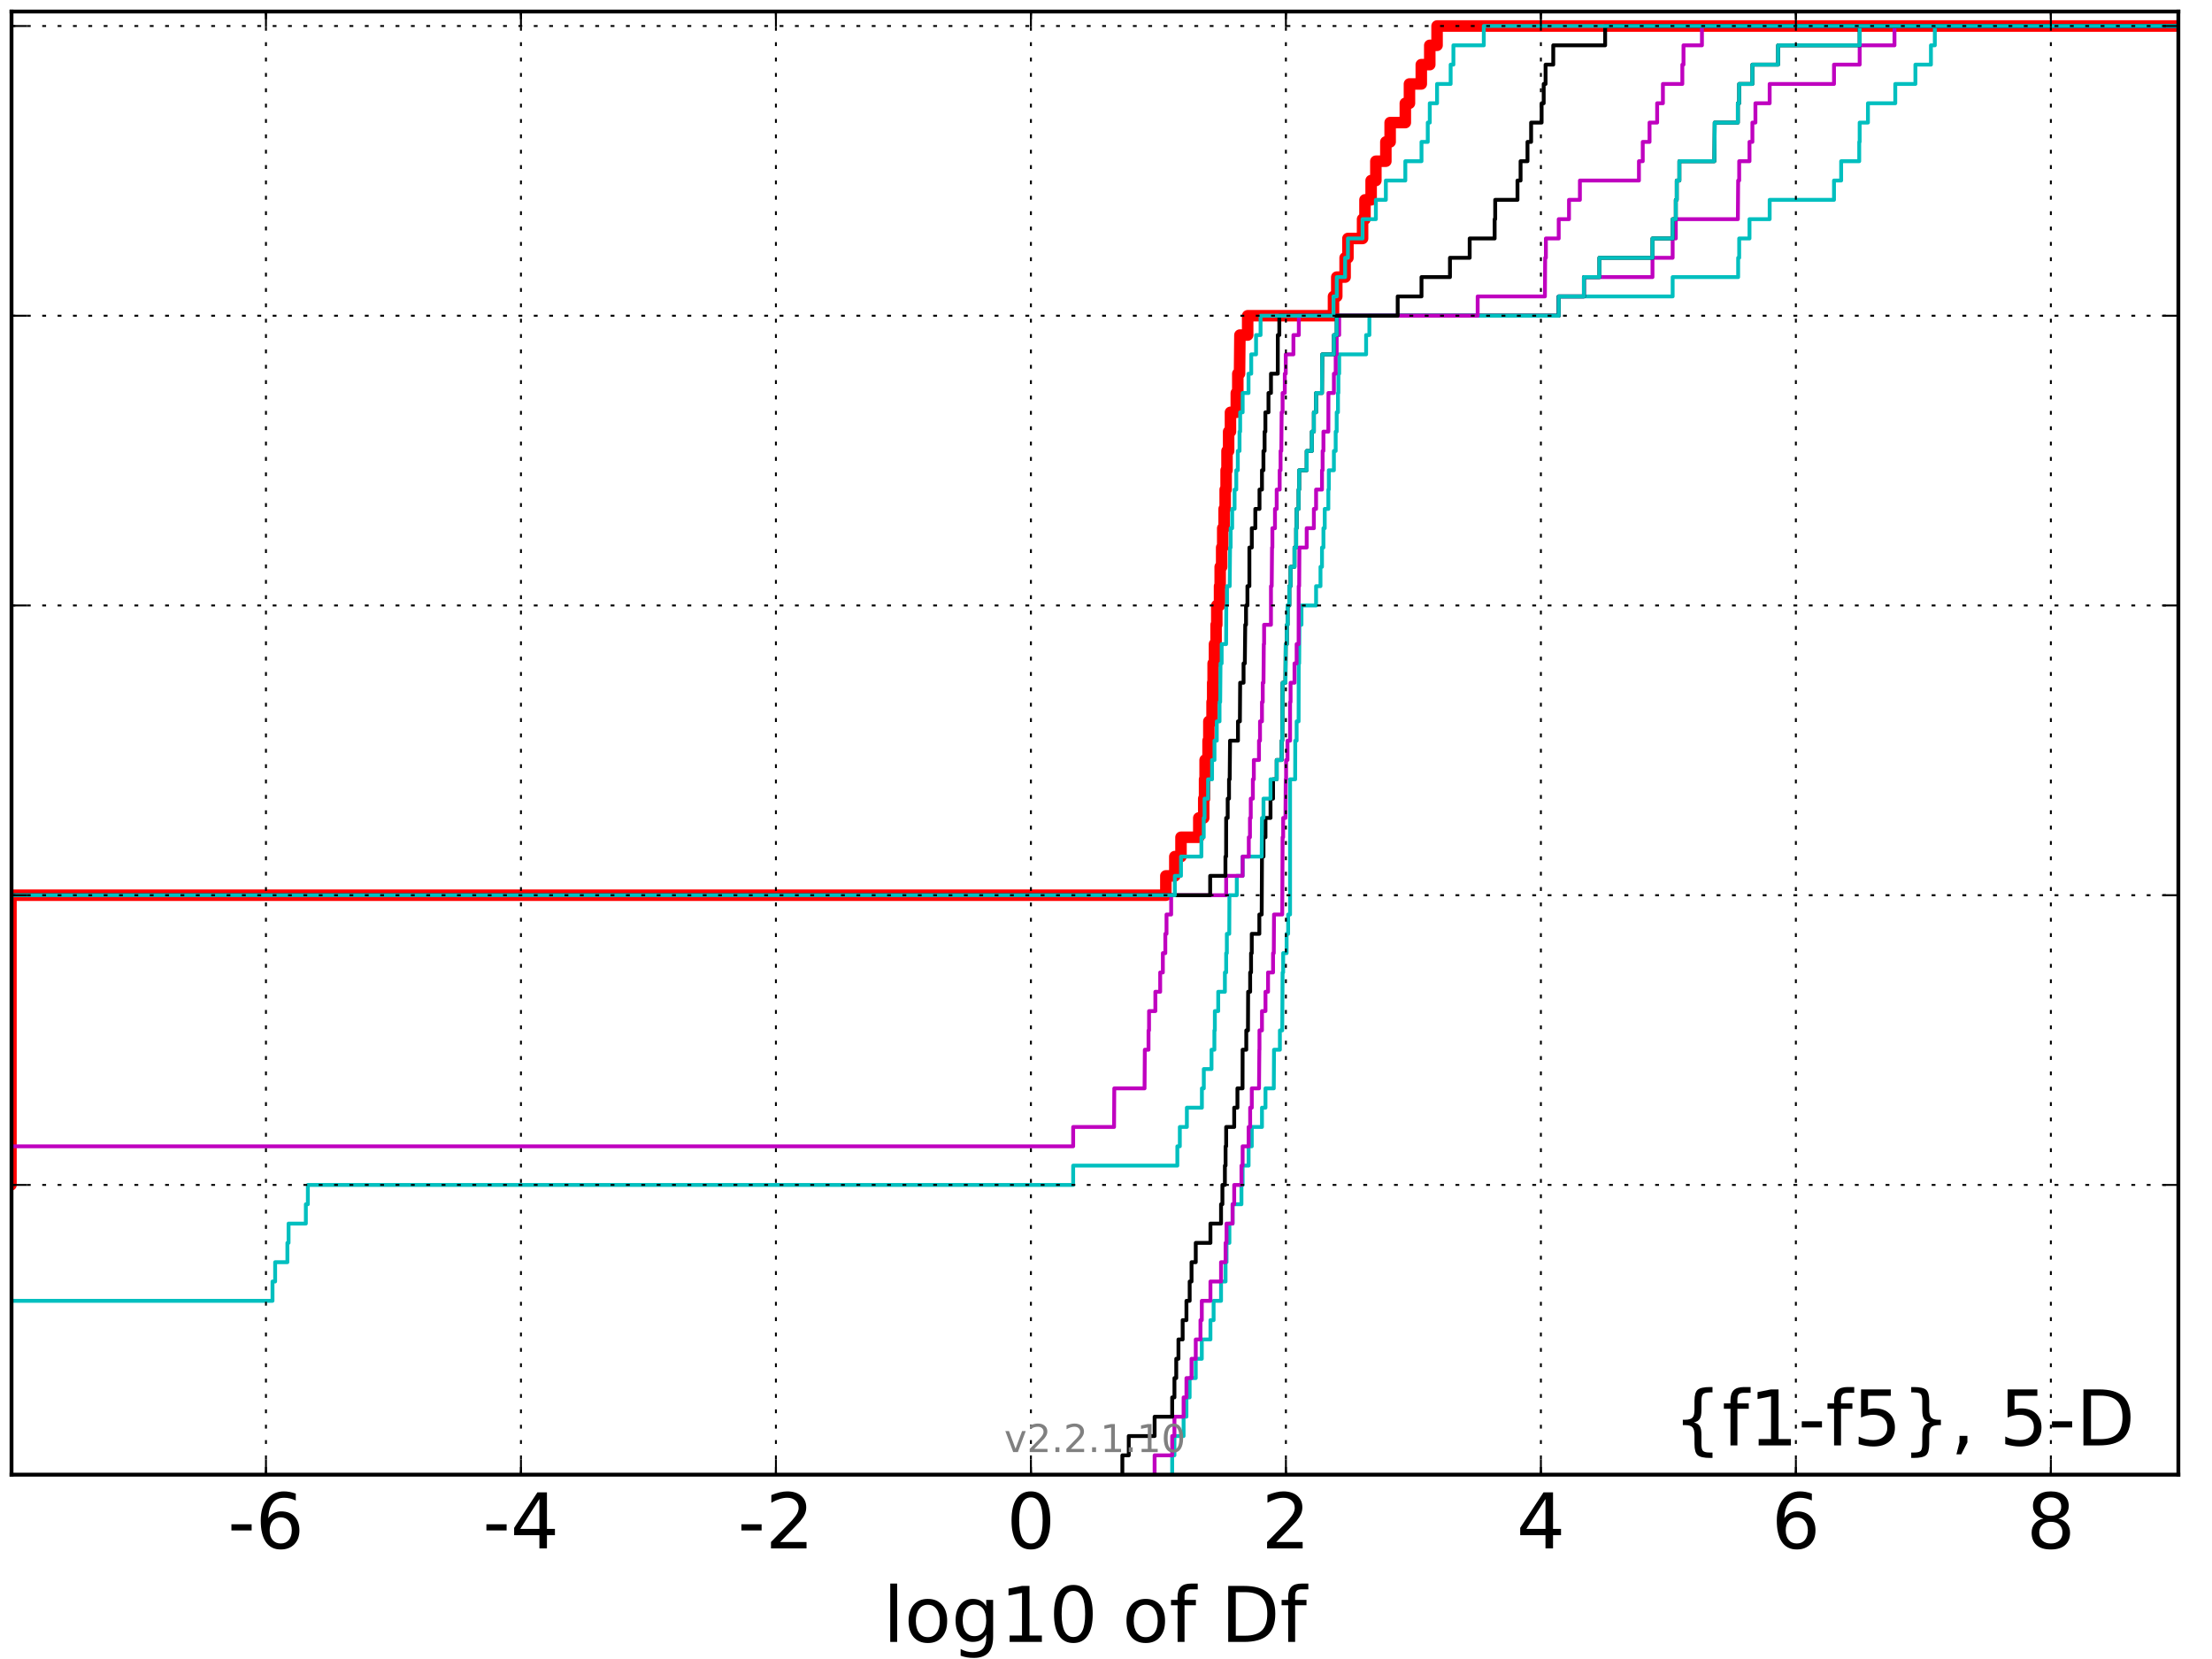 <?xml version="1.0" encoding="utf-8" standalone="no"?>
<!DOCTYPE svg PUBLIC "-//W3C//DTD SVG 1.1//EN"
  "http://www.w3.org/Graphics/SVG/1.1/DTD/svg11.dtd">
<!-- Created with matplotlib (http://matplotlib.org/) -->
<svg height="432pt" version="1.1" viewBox="0 0 576 432" width="576pt" xmlns="http://www.w3.org/2000/svg" xmlns:xlink="http://www.w3.org/1999/xlink">
 <defs>
  <style type="text/css">
*{stroke-linecap:butt;stroke-linejoin:round;stroke-miterlimit:100000;}
  </style>
 </defs>
 <g id="figure_1">
  <g id="patch_1">
   <path d="M 0 432 
L 576 432 
L 576 0 
L 0 0 
z
" style="fill:#ffffff;"/>
  </g>
  <g id="axes_1">
   <g id="patch_2">
    <path d="M 3 384 
L 567.24 384 
L 567.24 3 
L 3 3 
z
" style="fill:#ffffff;"/>
   </g>
   <g id="line2d_1">
    <path clip-path="url(#pa2b1d2c092)" d="M -1 308.554 
L 2.857 308.554 
L 2.857 233.109 
L 303.584 233.109 
L 303.584 228.079 
L 305.919 228.079 
L 305.919 223.05 
L 307.528 223.05 
L 307.528 218.02 
L 312.165 218.02 
L 312.165 212.99 
L 313.451 212.99 
L 313.451 207.96 
L 313.664 207.96 
L 313.664 202.931 
L 313.809 202.931 
L 313.809 197.901 
L 314.575 197.901 
L 314.575 192.871 
L 314.782 192.871 
L 314.782 187.842 
L 315.617 187.842 
L 315.617 182.812 
L 315.78 182.812 
L 315.78 177.782 
L 315.897 177.782 
L 315.897 172.752 
L 316.251 172.752 
L 316.251 167.723 
L 316.667 167.723 
L 316.667 162.693 
L 316.849 162.693 
L 316.849 157.663 
L 317.565 157.663 
L 317.565 152.634 
L 317.733 152.634 
L 317.733 147.604 
L 318.118 147.604 
L 318.118 142.574 
L 318.395 142.574 
L 318.395 137.545 
L 318.757 137.545 
L 318.757 132.515 
L 319.034 132.515 
L 319.034 127.485 
L 319.278 127.485 
L 319.278 122.455 
L 319.511 122.455 
L 319.511 117.426 
L 319.934 117.426 
L 319.934 112.396 
L 320.411 112.396 
L 320.411 107.366 
L 321.926 107.366 
L 321.926 102.337 
L 322.321 102.337 
L 322.321 97.307 
L 322.772 97.307 
L 322.871 87.248 
L 324.891 87.248 
L 324.891 82.218 
L 347.24 82.218 
L 347.24 77.188 
L 348.094 77.188 
L 348.094 72.158 
L 350.265 72.158 
L 350.265 67.129 
L 350.998 67.129 
L 350.998 62.099 
L 354.81 62.099 
L 354.81 57.069 
L 355.438 57.069 
L 355.438 52.04 
L 357.04 52.04 
L 357.04 47.01 
L 358.273 47.01 
L 358.273 41.98 
L 360.874 41.98 
L 360.874 36.95 
L 361.99 36.95 
L 361.99 31.921 
L 365.943 31.921 
L 365.943 26.891 
L 367.018 26.891 
L 367.018 21.861 
L 370.1 21.861 
L 370.1 16.832 
L 372.309 16.832 
L 372.309 11.802 
L 374.208 11.802 
L 374.208 6.772 
L 374.208 6.772 
L 567.24 6.772 
L 567.24 6.772 
" style="fill:none;stroke:#ff0000;stroke-linecap:square;stroke-width:3.0;"/>
   </g>
   <g id="line2d_2">
    <path clip-path="url(#pa2b1d2c092)" d="M 305.234 384 
L 305.234 378.97 
L 305.823 378.97 
L 305.823 373.941 
L 308.206 373.941 
L 308.206 368.911 
L 308.947 368.911 
L 308.947 363.881 
L 309.778 363.881 
L 309.778 358.851 
L 311.374 358.851 
L 311.374 353.822 
L 312.947 353.822 
L 312.947 348.792 
L 315.197 348.792 
L 315.197 343.762 
L 316.022 343.762 
L 316.022 338.733 
L 317.957 338.733 
L 317.957 333.703 
L 319.136 333.703 
L 319.136 328.673 
L 319.387 328.673 
L 319.387 323.644 
L 320.131 323.644 
L 320.131 318.614 
L 320.963 318.614 
L 320.963 313.584 
L 323.271 313.584 
L 323.271 308.554 
L 323.577 308.554 
L 323.577 303.525 
L 325.135 303.525 
L 325.135 298.495 
L 325.963 298.495 
L 325.963 293.465 
L 328.615 293.465 
L 328.615 288.436 
L 329.53 288.436 
L 329.53 283.406 
L 331.693 283.406 
L 331.752 273.347 
L 333.282 273.347 
L 333.282 268.317 
L 333.891 268.317 
L 333.984 253.228 
L 334.137 253.228 
L 334.137 248.198 
L 335.033 248.198 
L 335.033 243.168 
L 335.431 243.168 
L 335.431 238.139 
L 335.932 238.139 
L 335.932 202.931 
L 337.257 202.931 
L 337.285 192.871 
L 337.641 192.871 
L 337.641 187.842 
L 338.155 187.842 
L 338.182 172.752 
L 338.303 172.752 
L 338.362 162.693 
L 338.904 162.693 
L 338.904 157.663 
L 342.705 157.663 
L 342.705 152.634 
L 343.851 152.634 
L 343.851 147.604 
L 344.243 147.604 
L 344.243 142.574 
L 344.621 142.574 
L 344.621 137.545 
L 344.96 137.545 
L 344.96 132.515 
L 345.9 132.515 
L 345.9 127.485 
L 346.024 127.485 
L 346.024 122.455 
L 347.344 122.455 
L 347.344 117.426 
L 347.809 117.426 
L 347.809 112.396 
L 348.072 112.396 
L 348.072 107.366 
L 348.404 107.366 
L 348.404 102.337 
L 348.517 102.337 
L 348.517 97.307 
L 348.721 97.307 
L 348.721 92.277 
L 355.733 92.277 
L 355.733 87.248 
L 356.584 87.248 
L 356.584 82.218 
L 405.887 82.218 
L 405.887 77.188 
L 435.555 77.188 
L 435.555 72.158 
L 452.611 72.158 
L 452.611 67.129 
L 452.88 67.129 
L 452.88 62.099 
L 455.565 62.099 
L 455.565 57.069 
L 460.816 57.069 
L 460.816 52.04 
L 477.571 52.04 
L 477.571 47.01 
L 479.433 47.01 
L 479.433 41.98 
L 484.14 41.98 
L 484.14 36.95 
L 484.252 36.95 
L 484.252 31.921 
L 486.408 31.921 
L 486.408 26.891 
L 493.525 26.891 
L 493.525 21.861 
L 498.766 21.861 
L 498.766 16.832 
L 502.812 16.832 
L 502.812 11.802 
L 503.824 11.802 
L 503.824 6.772 
L 503.824 6.772 
L 567.24 6.772 
L 567.24 6.772 
" style="fill:none;stroke:#00bfbf;stroke-linecap:square;"/>
   </g>
   <g id="line2d_3">
    <path clip-path="url(#pa2b1d2c092)" d="M 300.658 384 
L 300.658 378.97 
L 305.234 378.97 
L 305.234 373.941 
L 305.823 373.941 
L 305.823 368.911 
L 308.206 368.911 
L 308.206 363.881 
L 308.947 363.881 
L 308.947 358.851 
L 310.273 358.851 
L 310.273 353.822 
L 311.374 353.822 
L 311.374 348.792 
L 312.599 348.792 
L 312.599 343.762 
L 312.947 343.762 
L 312.947 338.733 
L 315.197 338.733 
L 315.197 333.703 
L 317.957 333.703 
L 317.957 328.673 
L 319.136 328.673 
L 319.136 323.644 
L 319.387 323.644 
L 319.387 318.614 
L 320.963 318.614 
L 320.963 313.584 
L 321.385 313.584 
L 321.385 308.554 
L 323.271 308.554 
L 323.271 303.525 
L 323.577 303.525 
L 323.577 298.495 
L 325.135 298.495 
L 325.135 293.465 
L 325.537 293.465 
L 325.537 288.436 
L 325.963 288.436 
L 325.963 283.406 
L 327.846 283.406 
L 327.929 273.347 
L 327.96 273.347 
L 327.96 268.317 
L 328.615 268.317 
L 328.615 263.287 
L 329.53 263.287 
L 329.53 258.257 
L 330.196 258.257 
L 330.196 253.228 
L 331.501 253.228 
L 331.501 248.198 
L 331.693 248.198 
L 331.752 238.139 
L 333.891 238.139 
L 333.984 218.02 
L 334.137 218.02 
L 334.137 212.99 
L 334.726 212.99 
L 334.804 202.931 
L 334.899 202.931 
L 334.899 197.901 
L 335.26 197.901 
L 335.26 192.871 
L 335.932 192.871 
L 335.932 182.812 
L 336.061 182.812 
L 336.061 177.782 
L 337.085 177.782 
L 337.085 172.752 
L 337.641 172.752 
L 337.641 167.723 
L 338.155 167.723 
L 338.182 152.634 
L 338.303 152.634 
L 338.362 142.574 
L 340.262 142.574 
L 340.262 137.545 
L 342.129 137.545 
L 342.129 132.515 
L 342.705 132.515 
L 342.705 127.485 
L 344.243 127.485 
L 344.243 122.455 
L 344.407 122.455 
L 344.407 117.426 
L 344.621 117.426 
L 344.621 112.396 
L 345.9 112.396 
L 345.922 102.337 
L 347.344 102.337 
L 347.344 97.307 
L 347.809 97.307 
L 347.809 92.277 
L 348.072 92.277 
L 348.072 87.248 
L 348.721 87.248 
L 348.721 82.218 
L 405.887 82.218 
L 405.887 77.188 
L 412.448 77.188 
L 412.448 72.158 
L 430.303 72.158 
L 430.303 67.129 
L 435.555 67.129 
L 435.555 62.099 
L 436.375 62.099 
L 436.375 57.069 
L 452.534 57.069 
L 452.611 47.01 
L 452.88 47.01 
L 452.88 41.98 
L 455.565 41.98 
L 455.565 36.95 
L 456.32 36.95 
L 456.32 31.921 
L 457.107 31.921 
L 457.107 26.891 
L 460.816 26.891 
L 460.816 21.861 
L 477.571 21.861 
L 477.571 16.832 
L 484.252 16.832 
L 484.252 11.802 
L 493.32 11.802 
L 493.32 6.772 
L 493.32 6.772 
L 567.24 6.772 
L 567.24 6.772 
" style="fill:none;stroke:#bf00bf;stroke-linecap:square;"/>
   </g>
   <g id="line2d_4">
    <path clip-path="url(#pa2b1d2c092)" d="M 292.259 384 
L 292.259 378.97 
L 293.926 378.97 
L 293.926 373.941 
L 300.658 373.941 
L 300.658 368.911 
L 305.234 368.911 
L 305.234 363.881 
L 305.823 363.881 
L 305.823 358.851 
L 306.291 358.851 
L 306.291 353.822 
L 306.866 353.822 
L 306.866 348.792 
L 307.96 348.792 
L 307.96 343.762 
L 308.947 343.762 
L 308.947 338.733 
L 309.787 338.733 
L 309.787 333.703 
L 310.273 333.703 
L 310.273 328.673 
L 311.374 328.673 
L 311.374 323.644 
L 315.197 323.644 
L 315.197 318.614 
L 317.957 318.614 
L 317.957 313.584 
L 318.313 313.584 
L 318.313 308.554 
L 318.959 308.554 
L 318.959 303.525 
L 319.136 303.525 
L 319.136 298.495 
L 319.291 298.495 
L 319.291 293.465 
L 321.385 293.465 
L 321.385 288.436 
L 322.225 288.436 
L 322.225 283.406 
L 323.555 283.406 
L 323.577 273.347 
L 324.528 273.347 
L 324.528 268.317 
L 324.969 268.317 
L 325.01 258.257 
L 325.537 258.257 
L 325.537 253.228 
L 325.773 253.228 
L 325.773 248.198 
L 325.956 248.198 
L 325.956 243.168 
L 327.929 243.168 
L 327.929 238.139 
L 328.541 238.139 
L 328.615 223.05 
L 329.011 223.05 
L 329.011 218.02 
L 329.53 218.02 
L 329.53 212.99 
L 330.84 212.99 
L 330.84 207.96 
L 331.501 207.96 
L 331.501 202.931 
L 332.453 202.931 
L 332.453 197.901 
L 333.741 197.901 
L 333.741 192.871 
L 333.906 192.871 
L 333.984 177.782 
L 334.726 177.782 
L 334.804 167.723 
L 335.094 167.723 
L 335.094 162.693 
L 335.286 162.693 
L 335.286 157.663 
L 335.743 157.663 
L 335.743 152.634 
L 336.061 152.634 
L 336.061 147.604 
L 337.085 147.604 
L 337.085 142.574 
L 337.514 142.574 
L 337.514 137.545 
L 337.641 137.545 
L 337.641 132.515 
L 338.155 132.515 
L 338.155 127.485 
L 338.303 127.485 
L 338.303 122.455 
L 340.262 122.455 
L 340.262 117.426 
L 341.607 117.426 
L 341.607 112.396 
L 342.129 112.396 
L 342.129 107.366 
L 342.705 107.366 
L 342.705 102.337 
L 344.243 102.337 
L 344.307 92.277 
L 347.344 92.277 
L 347.344 87.248 
L 348.072 87.248 
L 348.072 82.218 
L 405.887 82.218 
L 405.887 77.188 
L 412.448 77.188 
L 412.448 72.158 
L 416.477 72.158 
L 416.477 67.129 
L 430.303 67.129 
L 430.303 62.099 
L 435.555 62.099 
L 435.555 57.069 
L 436.375 57.069 
L 436.375 52.04 
L 436.622 52.04 
L 436.622 47.01 
L 437.304 47.01 
L 437.304 41.98 
L 446.415 41.98 
L 446.509 31.921 
L 452.534 31.921 
L 452.534 26.891 
L 452.88 26.891 
L 452.88 21.861 
L 456.32 21.861 
L 456.32 16.832 
L 463.01 16.832 
L 463.01 11.802 
L 484.252 11.802 
L 484.252 6.772 
L 484.252 6.772 
L 567.24 6.772 
L 567.24 6.772 
" style="fill:none;stroke:#000000;stroke-linecap:square;"/>
   </g>
   <g id="line2d_5">
    <path clip-path="url(#pa2b1d2c092)" d="M -1 338.733 
L 70.961 338.733 
L 70.961 333.703 
L 71.646 333.703 
L 71.646 328.673 
L 74.833 328.673 
L 74.833 323.644 
L 75.143 323.644 
L 75.143 318.614 
L 79.642 318.614 
L 79.642 313.584 
L 80.165 313.584 
L 80.165 308.554 
L 279.451 308.554 
L 279.451 303.525 
L 306.578 303.525 
L 306.578 298.495 
L 307.224 298.495 
L 307.224 293.465 
L 309.059 293.465 
L 309.059 288.436 
L 312.972 288.436 
L 312.972 283.406 
L 313.47 283.406 
L 313.47 278.376 
L 315.477 278.376 
L 315.477 273.347 
L 316.223 273.347 
L 316.223 268.317 
L 316.345 268.317 
L 316.345 263.287 
L 317.224 263.287 
L 317.224 258.257 
L 318.959 258.257 
L 318.959 253.228 
L 319.291 253.228 
L 319.291 248.198 
L 319.471 248.198 
L 319.471 243.168 
L 320.097 243.168 
L 320.14 233.109 
L 322.058 233.109 
L 322.058 228.079 
L 323.577 228.079 
L 323.577 223.05 
L 328.541 223.05 
L 328.615 212.99 
L 329.011 212.99 
L 329.011 207.96 
L 330.84 207.96 
L 330.84 202.931 
L 332.453 202.931 
L 332.453 197.901 
L 333.741 197.901 
L 333.741 192.871 
L 333.906 192.871 
L 333.984 177.782 
L 334.726 177.782 
L 334.804 167.723 
L 335.094 167.723 
L 335.094 162.693 
L 335.286 162.693 
L 335.286 157.663 
L 335.743 157.663 
L 335.743 152.634 
L 336.061 152.634 
L 336.061 147.604 
L 337.085 147.604 
L 337.085 142.574 
L 337.514 142.574 
L 337.514 137.545 
L 337.641 137.545 
L 337.641 132.515 
L 338.155 132.515 
L 338.155 127.485 
L 338.303 127.485 
L 338.303 122.455 
L 340.262 122.455 
L 340.262 117.426 
L 341.607 117.426 
L 341.607 112.396 
L 342.129 112.396 
L 342.129 107.366 
L 342.705 107.366 
L 342.705 102.337 
L 344.243 102.337 
L 344.307 92.277 
L 347.344 92.277 
L 347.344 87.248 
L 348.072 87.248 
L 348.072 82.218 
L 405.887 82.218 
L 405.887 77.188 
L 412.448 77.188 
L 412.448 72.158 
L 416.477 72.158 
L 416.477 67.129 
L 430.303 67.129 
L 430.303 62.099 
L 435.555 62.099 
L 435.555 57.069 
L 436.375 57.069 
L 436.375 52.04 
L 436.622 52.04 
L 436.622 47.01 
L 437.304 47.01 
L 437.304 41.98 
L 446.415 41.98 
L 446.509 31.921 
L 452.534 31.921 
L 452.534 26.891 
L 452.88 26.891 
L 452.88 21.861 
L 456.32 21.861 
L 456.32 16.832 
L 463.01 16.832 
L 463.01 11.802 
L 484.252 11.802 
L 484.252 6.772 
L 484.252 6.772 
L 567.24 6.772 
L 567.24 6.772 
" style="fill:none;stroke:#00bfbf;stroke-linecap:square;"/>
   </g>
   <g id="line2d_6">
    <path clip-path="url(#pa2b1d2c092)" d="M -1 308.554 
L 2.857 308.554 
L 2.857 298.495 
L 279.451 298.495 
L 279.451 293.465 
L 290.098 293.465 
L 290.158 283.406 
L 298.04 283.406 
L 298.112 273.347 
L 299.071 273.347 
L 299.071 268.317 
L 299.209 268.317 
L 299.209 263.287 
L 300.851 263.287 
L 300.851 258.257 
L 302.11 258.257 
L 302.11 253.228 
L 302.804 253.228 
L 302.804 248.198 
L 303.446 248.198 
L 303.446 243.168 
L 303.758 243.168 
L 303.758 238.139 
L 304.968 238.139 
L 304.968 233.109 
L 319.291 233.109 
L 319.291 228.079 
L 323.577 228.079 
L 323.577 223.05 
L 325.183 223.05 
L 325.183 218.02 
L 325.489 218.02 
L 325.489 212.99 
L 325.696 212.99 
L 325.696 207.96 
L 326.244 207.96 
L 326.244 202.931 
L 326.497 202.931 
L 326.497 197.901 
L 327.837 197.901 
L 327.837 192.871 
L 328.105 192.871 
L 328.105 187.842 
L 328.615 187.842 
L 328.615 182.812 
L 328.816 182.812 
L 328.816 177.782 
L 329.011 177.782 
L 329.088 167.723 
L 329.17 167.723 
L 329.17 162.693 
L 330.957 162.693 
L 330.96 152.634 
L 331.152 152.634 
L 331.235 142.574 
L 331.326 142.574 
L 331.326 137.545 
L 332.002 137.545 
L 332.002 132.515 
L 332.45 132.515 
L 332.45 127.485 
L 333.224 127.485 
L 333.224 122.455 
L 333.458 122.455 
L 333.458 117.426 
L 333.652 117.426 
L 333.74 107.366 
L 333.984 107.366 
L 333.984 102.337 
L 334.558 102.337 
L 334.558 97.307 
L 334.804 97.307 
L 334.804 92.277 
L 336.806 92.277 
L 336.806 87.248 
L 338.215 87.248 
L 338.215 82.218 
L 384.781 82.218 
L 384.781 77.188 
L 402.29 77.188 
L 402.357 67.129 
L 402.545 67.129 
L 402.545 62.099 
L 405.887 62.099 
L 405.887 57.069 
L 408.564 57.069 
L 408.564 52.04 
L 411.404 52.04 
L 411.404 47.01 
L 426.775 47.01 
L 426.775 41.98 
L 427.769 41.98 
L 427.769 36.95 
L 429.538 36.95 
L 429.538 31.921 
L 431.517 31.921 
L 431.517 26.891 
L 433.019 26.891 
L 433.019 21.861 
L 438.075 21.861 
L 438.075 16.832 
L 438.379 16.832 
L 438.379 11.802 
L 443.182 11.802 
L 443.182 6.772 
L 443.182 6.772 
L 567.24 6.772 
L 567.24 6.772 
" style="fill:none;stroke:#bf00bf;stroke-linecap:square;"/>
   </g>
   <g id="line2d_7">
    <path clip-path="url(#pa2b1d2c092)" d="M -1 308.554 
L 2.857 308.554 
L 2.857 233.109 
L 315.125 233.109 
L 315.125 228.079 
L 319.1 228.079 
L 319.1 223.05 
L 319.278 223.05 
L 319.291 212.99 
L 319.689 212.99 
L 319.689 207.96 
L 320.035 207.96 
L 320.035 202.931 
L 320.209 202.931 
L 320.3 192.871 
L 322.364 192.871 
L 322.364 187.842 
L 322.865 187.842 
L 322.934 177.782 
L 323.818 177.782 
L 323.818 172.752 
L 324.149 172.752 
L 324.258 162.693 
L 324.463 162.693 
L 324.463 157.663 
L 324.827 157.663 
L 324.827 152.634 
L 325.338 152.634 
L 325.34 142.574 
L 325.966 142.574 
L 325.966 137.545 
L 326.883 137.545 
L 326.883 132.515 
L 327.972 132.515 
L 327.972 127.485 
L 328.615 127.485 
L 328.615 122.455 
L 328.996 122.455 
L 328.996 117.426 
L 329.298 117.426 
L 329.298 112.396 
L 329.506 112.396 
L 329.506 107.366 
L 330.311 107.366 
L 330.311 102.337 
L 330.96 102.337 
L 330.96 97.307 
L 332.731 97.307 
L 332.741 87.248 
L 333.132 87.248 
L 333.132 82.218 
L 363.957 82.218 
L 363.957 77.188 
L 370.156 77.188 
L 370.156 72.158 
L 377.569 72.158 
L 377.569 67.129 
L 382.702 67.129 
L 382.702 62.099 
L 389.201 62.099 
L 389.201 57.069 
L 389.349 57.069 
L 389.349 52.04 
L 395.15 52.04 
L 395.15 47.01 
L 395.955 47.01 
L 395.955 41.98 
L 397.758 41.98 
L 397.758 36.95 
L 398.7 36.95 
L 398.7 31.921 
L 401.434 31.921 
L 401.434 26.891 
L 401.975 26.891 
L 401.975 21.861 
L 402.465 21.861 
L 402.465 16.832 
L 404.463 16.832 
L 404.463 11.802 
L 417.975 11.802 
L 417.975 6.772 
L 417.975 6.772 
L 567.24 6.772 
L 567.24 6.772 
" style="fill:none;stroke:#000000;stroke-linecap:square;"/>
   </g>
   <g id="line2d_8">
    <path clip-path="url(#pa2b1d2c092)" d="M -1 308.554 
L 2.857 308.554 
L 2.857 233.109 
L 305.919 233.109 
L 305.919 228.079 
L 307.528 228.079 
L 307.528 223.05 
L 312.84 223.05 
L 312.84 218.02 
L 313.451 218.02 
L 313.451 212.99 
L 313.664 212.99 
L 313.664 207.96 
L 314.575 207.96 
L 314.575 202.931 
L 315.617 202.931 
L 315.617 197.901 
L 316.251 197.901 
L 316.251 192.871 
L 316.849 192.871 
L 316.849 187.842 
L 317.565 187.842 
L 317.565 182.812 
L 317.733 182.812 
L 317.818 172.752 
L 318.118 172.752 
L 318.118 167.723 
L 319.278 167.723 
L 319.322 157.663 
L 319.511 157.663 
L 319.511 152.634 
L 320.209 152.634 
L 320.3 142.574 
L 320.458 142.574 
L 320.458 137.545 
L 320.856 137.545 
L 320.856 132.515 
L 321.482 132.515 
L 321.482 127.485 
L 321.926 127.485 
L 321.926 122.455 
L 322.321 122.455 
L 322.321 117.426 
L 322.772 117.426 
L 322.772 112.396 
L 322.934 112.396 
L 322.934 107.366 
L 323.587 107.366 
L 323.587 102.337 
L 325.112 102.337 
L 325.112 97.307 
L 325.818 97.307 
L 325.818 92.277 
L 327.074 92.277 
L 327.074 87.248 
L 328.248 87.248 
L 328.248 82.218 
L 347.24 82.218 
L 347.24 77.188 
L 348.094 77.188 
L 348.094 72.158 
L 350.265 72.158 
L 350.265 67.129 
L 350.998 67.129 
L 350.998 62.099 
L 354.81 62.099 
L 354.81 57.069 
L 358.273 57.069 
L 358.273 52.04 
L 360.874 52.04 
L 360.874 47.01 
L 365.943 47.01 
L 365.943 41.98 
L 370.156 41.98 
L 370.156 36.95 
L 371.786 36.95 
L 371.786 31.921 
L 372.309 31.921 
L 372.309 26.891 
L 374.208 26.891 
L 374.208 21.861 
L 377.746 21.861 
L 377.746 16.832 
L 378.464 16.832 
L 378.464 11.802 
L 386.375 11.802 
L 386.375 6.772 
L 386.375 6.772 
L 567.24 6.772 
L 567.24 6.772 
" style="fill:none;stroke:#00bfbf;stroke-linecap:square;"/>
   </g>
   <g id="patch_3">
    <path d="M 3 3 
L 567.24 3 
" style="fill:none;stroke:#000000;stroke-linecap:square;stroke-linejoin:miter;"/>
   </g>
   <g id="patch_4">
    <path d="M 567.24 384 
L 567.24 3 
" style="fill:none;stroke:#000000;stroke-linecap:square;stroke-linejoin:miter;"/>
   </g>
   <g id="patch_5">
    <path d="M 3 384 
L 567.24 384 
" style="fill:none;stroke:#000000;stroke-linecap:square;stroke-linejoin:miter;"/>
   </g>
   <g id="patch_6">
    <path d="M 3 384 
L 3 3 
" style="fill:none;stroke:#000000;stroke-linecap:square;stroke-linejoin:miter;"/>
   </g>
   <g id="matplotlib.axis_1">
    <g id="xtick_1"/>
    <g id="xtick_2">
     <g id="line2d_9">
      <path clip-path="url(#pa2b1d2c092)" d="M 69.255 384 
L 69.255 3 
" style="fill:none;stroke:#000000;stroke-dasharray:1,3;stroke-dashoffset:0.0;stroke-width:0.5;"/>
     </g>
     <g id="line2d_10">
      <defs>
       <path d="M 0 0 
L 0 -4 
" id="m90b16278d6" style="stroke:#000000;stroke-width:0.5;"/>
      </defs>
      <g>
       <use style="stroke:#000000;stroke-width:0.5;" x="69.255" xlink:href="#m90b16278d6" y="384.0"/>
      </g>
     </g>
     <g id="line2d_11">
      <defs>
       <path d="M 0 0 
L 0 4 
" id="m4ee36846a0" style="stroke:#000000;stroke-width:0.5;"/>
      </defs>
      <g>
       <use style="stroke:#000000;stroke-width:0.5;" x="69.255" xlink:href="#m4ee36846a0" y="3.0"/>
      </g>
     </g>
     <g id="text_1">
      <!-- -6 -->
      <defs>
       <path d="M 33.016 40.375 
Q 26.375 40.375 22.484 35.828 
Q 18.609 31.297 18.609 23.391 
Q 18.609 15.531 22.484 10.953 
Q 26.375 6.391 33.016 6.391 
Q 39.656 6.391 43.531 10.953 
Q 47.406 15.531 47.406 23.391 
Q 47.406 31.297 43.531 35.828 
Q 39.656 40.375 33.016 40.375 
M 52.594 71.297 
L 52.594 62.312 
Q 48.875 64.062 45.094 64.984 
Q 41.312 65.922 37.594 65.922 
Q 27.828 65.922 22.672 59.328 
Q 17.531 52.734 16.797 39.406 
Q 19.672 43.656 24.016 45.922 
Q 28.375 48.188 33.594 48.188 
Q 44.578 48.188 50.953 41.516 
Q 57.328 34.859 57.328 23.391 
Q 57.328 12.156 50.688 5.359 
Q 44.047 -1.422 33.016 -1.422 
Q 20.359 -1.422 13.672 8.266 
Q 6.984 17.969 6.984 36.375 
Q 6.984 53.656 15.188 63.938 
Q 23.391 74.219 37.203 74.219 
Q 40.922 74.219 44.703 73.484 
Q 48.484 72.75 52.594 71.297 
" id="BitstreamVeraSans-Roman-36"/>
       <path d="M 4.891 31.391 
L 31.203 31.391 
L 31.203 23.391 
L 4.891 23.391 
z
" id="BitstreamVeraSans-Roman-2d"/>
      </defs>
      <g transform="translate(59.284 403.197)scale(0.2 -0.2)">
       <use xlink:href="#BitstreamVeraSans-Roman-2d"/>
       <use x="36.084" xlink:href="#BitstreamVeraSans-Roman-36"/>
      </g>
     </g>
    </g>
    <g id="xtick_3">
     <g id="line2d_12">
      <path clip-path="url(#pa2b1d2c092)" d="M 135.653 384 
L 135.653 3 
" style="fill:none;stroke:#000000;stroke-dasharray:1,3;stroke-dashoffset:0.0;stroke-width:0.5;"/>
     </g>
     <g id="line2d_13">
      <g>
       <use style="stroke:#000000;stroke-width:0.5;" x="135.653" xlink:href="#m90b16278d6" y="384.0"/>
      </g>
     </g>
     <g id="line2d_14">
      <g>
       <use style="stroke:#000000;stroke-width:0.5;" x="135.653" xlink:href="#m4ee36846a0" y="3.0"/>
      </g>
     </g>
     <g id="text_2">
      <!-- -4 -->
      <defs>
       <path d="M 37.797 64.312 
L 12.891 25.391 
L 37.797 25.391 
z
M 35.203 72.906 
L 47.609 72.906 
L 47.609 25.391 
L 58.016 25.391 
L 58.016 17.188 
L 47.609 17.188 
L 47.609 0 
L 37.797 0 
L 37.797 17.188 
L 4.891 17.188 
L 4.891 26.703 
z
" id="BitstreamVeraSans-Roman-34"/>
      </defs>
      <g transform="translate(125.682 403.197)scale(0.2 -0.2)">
       <use xlink:href="#BitstreamVeraSans-Roman-2d"/>
       <use x="36.084" xlink:href="#BitstreamVeraSans-Roman-34"/>
      </g>
     </g>
    </g>
    <g id="xtick_4">
     <g id="line2d_15">
      <path clip-path="url(#pa2b1d2c092)" d="M 202.051 384 
L 202.051 3 
" style="fill:none;stroke:#000000;stroke-dasharray:1,3;stroke-dashoffset:0.0;stroke-width:0.5;"/>
     </g>
     <g id="line2d_16">
      <g>
       <use style="stroke:#000000;stroke-width:0.5;" x="202.051" xlink:href="#m90b16278d6" y="384.0"/>
      </g>
     </g>
     <g id="line2d_17">
      <g>
       <use style="stroke:#000000;stroke-width:0.5;" x="202.051" xlink:href="#m4ee36846a0" y="3.0"/>
      </g>
     </g>
     <g id="text_3">
      <!-- -2 -->
      <defs>
       <path d="M 19.188 8.297 
L 53.609 8.297 
L 53.609 0 
L 7.328 0 
L 7.328 8.297 
Q 12.938 14.109 22.625 23.891 
Q 32.328 33.688 34.812 36.531 
Q 39.547 41.844 41.422 45.531 
Q 43.312 49.219 43.312 52.781 
Q 43.312 58.594 39.234 62.25 
Q 35.156 65.922 28.609 65.922 
Q 23.969 65.922 18.812 64.312 
Q 13.672 62.703 7.812 59.422 
L 7.812 69.391 
Q 13.766 71.781 18.938 73 
Q 24.125 74.219 28.422 74.219 
Q 39.75 74.219 46.484 68.547 
Q 53.219 62.891 53.219 53.422 
Q 53.219 48.922 51.531 44.891 
Q 49.859 40.875 45.406 35.406 
Q 44.188 33.984 37.641 27.219 
Q 31.109 20.453 19.188 8.297 
" id="BitstreamVeraSans-Roman-32"/>
      </defs>
      <g transform="translate(192.08 403.197)scale(0.2 -0.2)">
       <use xlink:href="#BitstreamVeraSans-Roman-2d"/>
       <use x="36.084" xlink:href="#BitstreamVeraSans-Roman-32"/>
      </g>
     </g>
    </g>
    <g id="xtick_5">
     <g id="line2d_18">
      <path clip-path="url(#pa2b1d2c092)" d="M 268.449 384 
L 268.449 3 
" style="fill:none;stroke:#000000;stroke-dasharray:1,3;stroke-dashoffset:0.0;stroke-width:0.5;"/>
     </g>
     <g id="line2d_19">
      <g>
       <use style="stroke:#000000;stroke-width:0.5;" x="268.449" xlink:href="#m90b16278d6" y="384.0"/>
      </g>
     </g>
     <g id="line2d_20">
      <g>
       <use style="stroke:#000000;stroke-width:0.5;" x="268.449" xlink:href="#m4ee36846a0" y="3.0"/>
      </g>
     </g>
     <g id="text_4">
      <!-- 0 -->
      <defs>
       <path d="M 31.781 66.406 
Q 24.172 66.406 20.328 58.906 
Q 16.5 51.422 16.5 36.375 
Q 16.5 21.391 20.328 13.891 
Q 24.172 6.391 31.781 6.391 
Q 39.453 6.391 43.281 13.891 
Q 47.125 21.391 47.125 36.375 
Q 47.125 51.422 43.281 58.906 
Q 39.453 66.406 31.781 66.406 
M 31.781 74.219 
Q 44.047 74.219 50.516 64.516 
Q 56.984 54.828 56.984 36.375 
Q 56.984 17.969 50.516 8.266 
Q 44.047 -1.422 31.781 -1.422 
Q 19.531 -1.422 13.062 8.266 
Q 6.594 17.969 6.594 36.375 
Q 6.594 54.828 13.062 64.516 
Q 19.531 74.219 31.781 74.219 
" id="BitstreamVeraSans-Roman-30"/>
      </defs>
      <g transform="translate(262.086 403.197)scale(0.2 -0.2)">
       <use xlink:href="#BitstreamVeraSans-Roman-30"/>
      </g>
     </g>
    </g>
    <g id="xtick_6">
     <g id="line2d_21">
      <path clip-path="url(#pa2b1d2c092)" d="M 334.847 384 
L 334.847 3 
" style="fill:none;stroke:#000000;stroke-dasharray:1,3;stroke-dashoffset:0.0;stroke-width:0.5;"/>
     </g>
     <g id="line2d_22">
      <g>
       <use style="stroke:#000000;stroke-width:0.5;" x="334.847" xlink:href="#m90b16278d6" y="384.0"/>
      </g>
     </g>
     <g id="line2d_23">
      <g>
       <use style="stroke:#000000;stroke-width:0.5;" x="334.847" xlink:href="#m4ee36846a0" y="3.0"/>
      </g>
     </g>
     <g id="text_5">
      <!-- 2 -->
      <g transform="translate(328.484 403.197)scale(0.2 -0.2)">
       <use xlink:href="#BitstreamVeraSans-Roman-32"/>
      </g>
     </g>
    </g>
    <g id="xtick_7">
     <g id="line2d_24">
      <path clip-path="url(#pa2b1d2c092)" d="M 401.245 384 
L 401.245 3 
" style="fill:none;stroke:#000000;stroke-dasharray:1,3;stroke-dashoffset:0.0;stroke-width:0.5;"/>
     </g>
     <g id="line2d_25">
      <g>
       <use style="stroke:#000000;stroke-width:0.5;" x="401.245" xlink:href="#m90b16278d6" y="384.0"/>
      </g>
     </g>
     <g id="line2d_26">
      <g>
       <use style="stroke:#000000;stroke-width:0.5;" x="401.245" xlink:href="#m4ee36846a0" y="3.0"/>
      </g>
     </g>
     <g id="text_6">
      <!-- 4 -->
      <g transform="translate(394.882 403.197)scale(0.2 -0.2)">
       <use xlink:href="#BitstreamVeraSans-Roman-34"/>
      </g>
     </g>
    </g>
    <g id="xtick_8">
     <g id="line2d_27">
      <path clip-path="url(#pa2b1d2c092)" d="M 467.643 384 
L 467.643 3 
" style="fill:none;stroke:#000000;stroke-dasharray:1,3;stroke-dashoffset:0.0;stroke-width:0.5;"/>
     </g>
     <g id="line2d_28">
      <g>
       <use style="stroke:#000000;stroke-width:0.5;" x="467.643" xlink:href="#m90b16278d6" y="384.0"/>
      </g>
     </g>
     <g id="line2d_29">
      <g>
       <use style="stroke:#000000;stroke-width:0.5;" x="467.643" xlink:href="#m4ee36846a0" y="3.0"/>
      </g>
     </g>
     <g id="text_7">
      <!-- 6 -->
      <g transform="translate(461.28 403.197)scale(0.2 -0.2)">
       <use xlink:href="#BitstreamVeraSans-Roman-36"/>
      </g>
     </g>
    </g>
    <g id="xtick_9">
     <g id="line2d_30">
      <path clip-path="url(#pa2b1d2c092)" d="M 534.041 384 
L 534.041 3 
" style="fill:none;stroke:#000000;stroke-dasharray:1,3;stroke-dashoffset:0.0;stroke-width:0.5;"/>
     </g>
     <g id="line2d_31">
      <g>
       <use style="stroke:#000000;stroke-width:0.5;" x="534.041" xlink:href="#m90b16278d6" y="384.0"/>
      </g>
     </g>
     <g id="line2d_32">
      <g>
       <use style="stroke:#000000;stroke-width:0.5;" x="534.041" xlink:href="#m4ee36846a0" y="3.0"/>
      </g>
     </g>
     <g id="text_8">
      <!-- 8 -->
      <defs>
       <path d="M 31.781 34.625 
Q 24.75 34.625 20.719 30.859 
Q 16.703 27.094 16.703 20.516 
Q 16.703 13.922 20.719 10.156 
Q 24.75 6.391 31.781 6.391 
Q 38.812 6.391 42.859 10.172 
Q 46.922 13.969 46.922 20.516 
Q 46.922 27.094 42.891 30.859 
Q 38.875 34.625 31.781 34.625 
M 21.922 38.812 
Q 15.578 40.375 12.031 44.719 
Q 8.5 49.078 8.5 55.328 
Q 8.5 64.062 14.719 69.141 
Q 20.953 74.219 31.781 74.219 
Q 42.672 74.219 48.875 69.141 
Q 55.078 64.062 55.078 55.328 
Q 55.078 49.078 51.531 44.719 
Q 48 40.375 41.703 38.812 
Q 48.828 37.156 52.797 32.312 
Q 56.781 27.484 56.781 20.516 
Q 56.781 9.906 50.312 4.234 
Q 43.844 -1.422 31.781 -1.422 
Q 19.734 -1.422 13.25 4.234 
Q 6.781 9.906 6.781 20.516 
Q 6.781 27.484 10.781 32.312 
Q 14.797 37.156 21.922 38.812 
M 18.312 54.391 
Q 18.312 48.734 21.844 45.562 
Q 25.391 42.391 31.781 42.391 
Q 38.141 42.391 41.719 45.562 
Q 45.312 48.734 45.312 54.391 
Q 45.312 60.062 41.719 63.234 
Q 38.141 66.406 31.781 66.406 
Q 25.391 66.406 21.844 63.234 
Q 18.312 60.062 18.312 54.391 
" id="BitstreamVeraSans-Roman-38"/>
      </defs>
      <g transform="translate(527.678 403.197)scale(0.2 -0.2)">
       <use xlink:href="#BitstreamVeraSans-Roman-38"/>
      </g>
     </g>
    </g>
    <g id="xtick_10"/>
    <g id="xtick_11">
     <g id="line2d_33">
      <defs>
       <path d="M 0 0 
L 0 -2 
" id="m45eef7dd8c" style="stroke:#000000;stroke-width:0.5;"/>
      </defs>
      <g>
       <use style="stroke:#000000;stroke-width:0.5;" x="69.255" xlink:href="#m45eef7dd8c" y="384.0"/>
      </g>
     </g>
     <g id="line2d_34">
      <defs>
       <path d="M 0 0 
L 0 2 
" id="m725b76a441" style="stroke:#000000;stroke-width:0.5;"/>
      </defs>
      <g>
       <use style="stroke:#000000;stroke-width:0.5;" x="69.255" xlink:href="#m725b76a441" y="3.0"/>
      </g>
     </g>
    </g>
    <g id="xtick_12">
     <g id="line2d_35">
      <g>
       <use style="stroke:#000000;stroke-width:0.5;" x="135.653" xlink:href="#m45eef7dd8c" y="384.0"/>
      </g>
     </g>
     <g id="line2d_36">
      <g>
       <use style="stroke:#000000;stroke-width:0.5;" x="135.653" xlink:href="#m725b76a441" y="3.0"/>
      </g>
     </g>
    </g>
    <g id="xtick_13">
     <g id="line2d_37">
      <g>
       <use style="stroke:#000000;stroke-width:0.5;" x="202.051" xlink:href="#m45eef7dd8c" y="384.0"/>
      </g>
     </g>
     <g id="line2d_38">
      <g>
       <use style="stroke:#000000;stroke-width:0.5;" x="202.051" xlink:href="#m725b76a441" y="3.0"/>
      </g>
     </g>
    </g>
    <g id="xtick_14">
     <g id="line2d_39">
      <g>
       <use style="stroke:#000000;stroke-width:0.5;" x="268.449" xlink:href="#m45eef7dd8c" y="384.0"/>
      </g>
     </g>
     <g id="line2d_40">
      <g>
       <use style="stroke:#000000;stroke-width:0.5;" x="268.449" xlink:href="#m725b76a441" y="3.0"/>
      </g>
     </g>
    </g>
    <g id="xtick_15">
     <g id="line2d_41">
      <g>
       <use style="stroke:#000000;stroke-width:0.5;" x="334.847" xlink:href="#m45eef7dd8c" y="384.0"/>
      </g>
     </g>
     <g id="line2d_42">
      <g>
       <use style="stroke:#000000;stroke-width:0.5;" x="334.847" xlink:href="#m725b76a441" y="3.0"/>
      </g>
     </g>
    </g>
    <g id="xtick_16">
     <g id="line2d_43">
      <g>
       <use style="stroke:#000000;stroke-width:0.5;" x="401.245" xlink:href="#m45eef7dd8c" y="384.0"/>
      </g>
     </g>
     <g id="line2d_44">
      <g>
       <use style="stroke:#000000;stroke-width:0.5;" x="401.245" xlink:href="#m725b76a441" y="3.0"/>
      </g>
     </g>
    </g>
    <g id="xtick_17">
     <g id="line2d_45">
      <g>
       <use style="stroke:#000000;stroke-width:0.5;" x="467.643" xlink:href="#m45eef7dd8c" y="384.0"/>
      </g>
     </g>
     <g id="line2d_46">
      <g>
       <use style="stroke:#000000;stroke-width:0.5;" x="467.643" xlink:href="#m725b76a441" y="3.0"/>
      </g>
     </g>
    </g>
    <g id="xtick_18">
     <g id="line2d_47">
      <g>
       <use style="stroke:#000000;stroke-width:0.5;" x="534.041" xlink:href="#m45eef7dd8c" y="384.0"/>
      </g>
     </g>
     <g id="line2d_48">
      <g>
       <use style="stroke:#000000;stroke-width:0.5;" x="534.041" xlink:href="#m725b76a441" y="3.0"/>
      </g>
     </g>
    </g>
    <g id="text_9">
     <!-- log10 of Df -->
     <defs>
      <path id="BitstreamVeraSans-Roman-20"/>
      <path d="M 12.406 8.297 
L 28.516 8.297 
L 28.516 63.922 
L 10.984 60.406 
L 10.984 69.391 
L 28.422 72.906 
L 38.281 72.906 
L 38.281 8.297 
L 54.391 8.297 
L 54.391 0 
L 12.406 0 
z
" id="BitstreamVeraSans-Roman-31"/>
      <path d="M 30.609 48.391 
Q 23.391 48.391 19.188 42.75 
Q 14.984 37.109 14.984 27.297 
Q 14.984 17.484 19.156 11.844 
Q 23.344 6.203 30.609 6.203 
Q 37.797 6.203 41.984 11.859 
Q 46.188 17.531 46.188 27.297 
Q 46.188 37.016 41.984 42.703 
Q 37.797 48.391 30.609 48.391 
M 30.609 56 
Q 42.328 56 49.016 48.375 
Q 55.719 40.766 55.719 27.297 
Q 55.719 13.875 49.016 6.219 
Q 42.328 -1.422 30.609 -1.422 
Q 18.844 -1.422 12.172 6.219 
Q 5.516 13.875 5.516 27.297 
Q 5.516 40.766 12.172 48.375 
Q 18.844 56 30.609 56 
" id="BitstreamVeraSans-Roman-6f"/>
      <path d="M 9.422 75.984 
L 18.406 75.984 
L 18.406 0 
L 9.422 0 
z
" id="BitstreamVeraSans-Roman-6c"/>
      <path d="M 19.672 64.797 
L 19.672 8.109 
L 31.594 8.109 
Q 46.688 8.109 53.688 14.938 
Q 60.688 21.781 60.688 36.531 
Q 60.688 51.172 53.688 57.984 
Q 46.688 64.797 31.594 64.797 
z
M 9.812 72.906 
L 30.078 72.906 
Q 51.266 72.906 61.172 64.094 
Q 71.094 55.281 71.094 36.531 
Q 71.094 17.672 61.125 8.828 
Q 51.172 0 30.078 0 
L 9.812 0 
z
" id="BitstreamVeraSans-Roman-44"/>
      <path d="M 45.406 27.984 
Q 45.406 37.75 41.375 43.109 
Q 37.359 48.484 30.078 48.484 
Q 22.859 48.484 18.828 43.109 
Q 14.797 37.75 14.797 27.984 
Q 14.797 18.266 18.828 12.891 
Q 22.859 7.516 30.078 7.516 
Q 37.359 7.516 41.375 12.891 
Q 45.406 18.266 45.406 27.984 
M 54.391 6.781 
Q 54.391 -7.172 48.188 -13.984 
Q 42 -20.797 29.203 -20.797 
Q 24.469 -20.797 20.266 -20.094 
Q 16.062 -19.391 12.109 -17.922 
L 12.109 -9.188 
Q 16.062 -11.328 19.922 -12.344 
Q 23.781 -13.375 27.781 -13.375 
Q 36.625 -13.375 41.016 -8.766 
Q 45.406 -4.156 45.406 5.172 
L 45.406 9.625 
Q 42.625 4.781 38.281 2.391 
Q 33.938 0 27.875 0 
Q 17.828 0 11.672 7.656 
Q 5.516 15.328 5.516 27.984 
Q 5.516 40.672 11.672 48.328 
Q 17.828 56 27.875 56 
Q 33.938 56 38.281 53.609 
Q 42.625 51.219 45.406 46.391 
L 45.406 54.688 
L 54.391 54.688 
z
" id="BitstreamVeraSans-Roman-67"/>
      <path d="M 37.109 75.984 
L 37.109 68.5 
L 28.516 68.5 
Q 23.688 68.5 21.797 66.547 
Q 19.922 64.594 19.922 59.516 
L 19.922 54.688 
L 34.719 54.688 
L 34.719 47.703 
L 19.922 47.703 
L 19.922 0 
L 10.891 0 
L 10.891 47.703 
L 2.297 47.703 
L 2.297 54.688 
L 10.891 54.688 
L 10.891 58.5 
Q 10.891 67.625 15.141 71.797 
Q 19.391 75.984 28.609 75.984 
z
" id="BitstreamVeraSans-Roman-66"/>
     </defs>
     <g transform="translate(229.934 427.553)scale(0.2 -0.2)">
      <use xlink:href="#BitstreamVeraSans-Roman-6c"/>
      <use x="27.783" xlink:href="#BitstreamVeraSans-Roman-6f"/>
      <use x="88.965" xlink:href="#BitstreamVeraSans-Roman-67"/>
      <use x="152.441" xlink:href="#BitstreamVeraSans-Roman-31"/>
      <use x="216.064" xlink:href="#BitstreamVeraSans-Roman-30"/>
      <use x="279.688" xlink:href="#BitstreamVeraSans-Roman-20"/>
      <use x="311.475" xlink:href="#BitstreamVeraSans-Roman-6f"/>
      <use x="372.656" xlink:href="#BitstreamVeraSans-Roman-66"/>
      <use x="407.861" xlink:href="#BitstreamVeraSans-Roman-20"/>
      <use x="439.648" xlink:href="#BitstreamVeraSans-Roman-44"/>
      <use x="516.65" xlink:href="#BitstreamVeraSans-Roman-66"/>
     </g>
    </g>
   </g>
   <g id="matplotlib.axis_2">
    <g id="ytick_1">
     <g id="line2d_49">
      <path clip-path="url(#pa2b1d2c092)" d="M 3 384 
L 567.24 384 
" style="fill:none;stroke:#000000;stroke-dasharray:1,3;stroke-dashoffset:0.0;stroke-width:0.5;"/>
     </g>
     <g id="line2d_50">
      <defs>
       <path d="M 0 0 
L 4 0 
" id="m98f5d3c76c" style="stroke:#000000;stroke-width:0.5;"/>
      </defs>
      <g>
       <use style="stroke:#000000;stroke-width:0.5;" x="3.0" xlink:href="#m98f5d3c76c" y="384.0"/>
      </g>
     </g>
     <g id="line2d_51">
      <defs>
       <path d="M 0 0 
L -4 0 
" id="me7ca48c471" style="stroke:#000000;stroke-width:0.5;"/>
      </defs>
      <g>
       <use style="stroke:#000000;stroke-width:0.5;" x="567.24" xlink:href="#me7ca48c471" y="384.0"/>
      </g>
     </g>
    </g>
    <g id="ytick_2">
     <g id="line2d_52">
      <path clip-path="url(#pa2b1d2c092)" d="M 3 308.554 
L 567.24 308.554 
" style="fill:none;stroke:#000000;stroke-dasharray:1,3;stroke-dashoffset:0.0;stroke-width:0.5;"/>
     </g>
     <g id="line2d_53">
      <g>
       <use style="stroke:#000000;stroke-width:0.5;" x="3.0" xlink:href="#m98f5d3c76c" y="308.554"/>
      </g>
     </g>
     <g id="line2d_54">
      <g>
       <use style="stroke:#000000;stroke-width:0.5;" x="567.24" xlink:href="#me7ca48c471" y="308.554"/>
      </g>
     </g>
    </g>
    <g id="ytick_3">
     <g id="line2d_55">
      <path clip-path="url(#pa2b1d2c092)" d="M 3 233.109 
L 567.24 233.109 
" style="fill:none;stroke:#000000;stroke-dasharray:1,3;stroke-dashoffset:0.0;stroke-width:0.5;"/>
     </g>
     <g id="line2d_56">
      <g>
       <use style="stroke:#000000;stroke-width:0.5;" x="3.0" xlink:href="#m98f5d3c76c" y="233.109"/>
      </g>
     </g>
     <g id="line2d_57">
      <g>
       <use style="stroke:#000000;stroke-width:0.5;" x="567.24" xlink:href="#me7ca48c471" y="233.109"/>
      </g>
     </g>
    </g>
    <g id="ytick_4">
     <g id="line2d_58">
      <path clip-path="url(#pa2b1d2c092)" d="M 3 157.663 
L 567.24 157.663 
" style="fill:none;stroke:#000000;stroke-dasharray:1,3;stroke-dashoffset:0.0;stroke-width:0.5;"/>
     </g>
     <g id="line2d_59">
      <g>
       <use style="stroke:#000000;stroke-width:0.5;" x="3.0" xlink:href="#m98f5d3c76c" y="157.663"/>
      </g>
     </g>
     <g id="line2d_60">
      <g>
       <use style="stroke:#000000;stroke-width:0.5;" x="567.24" xlink:href="#me7ca48c471" y="157.663"/>
      </g>
     </g>
    </g>
    <g id="ytick_5">
     <g id="line2d_61">
      <path clip-path="url(#pa2b1d2c092)" d="M 3 82.218 
L 567.24 82.218 
" style="fill:none;stroke:#000000;stroke-dasharray:1,3;stroke-dashoffset:0.0;stroke-width:0.5;"/>
     </g>
     <g id="line2d_62">
      <g>
       <use style="stroke:#000000;stroke-width:0.5;" x="3.0" xlink:href="#m98f5d3c76c" y="82.218"/>
      </g>
     </g>
     <g id="line2d_63">
      <g>
       <use style="stroke:#000000;stroke-width:0.5;" x="567.24" xlink:href="#me7ca48c471" y="82.218"/>
      </g>
     </g>
    </g>
    <g id="ytick_6">
     <g id="line2d_64">
      <path clip-path="url(#pa2b1d2c092)" d="M 3 6.772 
L 567.24 6.772 
" style="fill:none;stroke:#000000;stroke-dasharray:1,3;stroke-dashoffset:0.0;stroke-width:0.5;"/>
     </g>
     <g id="line2d_65">
      <g>
       <use style="stroke:#000000;stroke-width:0.5;" x="3.0" xlink:href="#m98f5d3c76c" y="6.772"/>
      </g>
     </g>
     <g id="line2d_66">
      <g>
       <use style="stroke:#000000;stroke-width:0.5;" x="567.24" xlink:href="#me7ca48c471" y="6.772"/>
      </g>
     </g>
    </g>
   </g>
   <g id="text_10">
    <!-- {f1-f5}, 5-D -->
    <defs>
     <path d="M 12.5 -9.281 
L 15.922 -9.281 
Q 22.75 -9.281 24.828 -7.172 
Q 26.906 -5.078 26.906 1.906 
L 26.906 14.016 
Q 26.906 21.625 29.094 25.094 
Q 31.297 28.562 36.719 29.891 
Q 31.297 31.109 29.094 34.562 
Q 26.906 38.031 26.906 45.703 
L 26.906 57.812 
Q 26.906 64.75 24.828 66.875 
Q 22.75 69 15.922 69 
L 12.5 69 
L 12.5 75.984 
L 15.578 75.984 
Q 27.734 75.984 31.812 72.391 
Q 35.891 68.797 35.891 58.016 
L 35.891 46.297 
Q 35.891 39.016 38.516 36.203 
Q 41.156 33.406 48.094 33.406 
L 51.125 33.406 
L 51.125 26.422 
L 48.094 26.422 
Q 41.156 26.422 38.516 23.578 
Q 35.891 20.75 35.891 13.375 
L 35.891 1.703 
Q 35.891 -9.078 31.812 -12.688 
Q 27.734 -16.312 15.578 -16.312 
L 12.5 -16.312 
z
" id="BitstreamVeraSans-Roman-7d"/>
     <path d="M 51.125 -9.281 
L 51.125 -16.312 
L 48.094 -16.312 
Q 35.938 -16.312 31.812 -12.688 
Q 27.688 -9.078 27.688 1.703 
L 27.688 13.375 
Q 27.688 20.75 25.047 23.578 
Q 22.406 26.422 15.484 26.422 
L 12.5 26.422 
L 12.5 33.406 
L 15.484 33.406 
Q 22.469 33.406 25.078 36.203 
Q 27.688 39.016 27.688 46.297 
L 27.688 58.016 
Q 27.688 68.797 31.812 72.391 
Q 35.938 75.984 48.094 75.984 
L 51.125 75.984 
L 51.125 69 
L 47.797 69 
Q 40.922 69 38.812 66.844 
Q 36.719 64.703 36.719 57.812 
L 36.719 45.703 
Q 36.719 38.031 34.5 34.562 
Q 32.281 31.109 26.906 29.891 
Q 32.328 28.562 34.516 25.094 
Q 36.719 21.625 36.719 14.016 
L 36.719 1.906 
Q 36.719 -4.984 38.812 -7.125 
Q 40.922 -9.281 47.797 -9.281 
z
" id="BitstreamVeraSans-Roman-7b"/>
     <path d="M 11.719 12.406 
L 22.016 12.406 
L 22.016 4 
L 14.016 -11.625 
L 7.719 -11.625 
L 11.719 4 
z
" id="BitstreamVeraSans-Roman-2c"/>
     <path d="M 10.797 72.906 
L 49.516 72.906 
L 49.516 64.594 
L 19.828 64.594 
L 19.828 46.734 
Q 21.969 47.469 24.109 47.828 
Q 26.266 48.188 28.422 48.188 
Q 40.625 48.188 47.75 41.5 
Q 54.891 34.812 54.891 23.391 
Q 54.891 11.625 47.562 5.094 
Q 40.234 -1.422 26.906 -1.422 
Q 22.312 -1.422 17.547 -0.641 
Q 12.797 0.141 7.719 1.703 
L 7.719 11.625 
Q 12.109 9.234 16.797 8.062 
Q 21.484 6.891 26.703 6.891 
Q 35.156 6.891 40.078 11.328 
Q 45.016 15.766 45.016 23.391 
Q 45.016 31 40.078 35.438 
Q 35.156 39.891 26.703 39.891 
Q 22.75 39.891 18.812 39.016 
Q 14.891 38.141 10.797 36.281 
z
" id="BitstreamVeraSans-Roman-35"/>
    </defs>
    <g transform="translate(435.705 376.38)scale(0.2 -0.2)">
     <use xlink:href="#BitstreamVeraSans-Roman-7b"/>
     <use x="63.623" xlink:href="#BitstreamVeraSans-Roman-66"/>
     <use x="98.828" xlink:href="#BitstreamVeraSans-Roman-31"/>
     <use x="162.451" xlink:href="#BitstreamVeraSans-Roman-2d"/>
     <use x="198.535" xlink:href="#BitstreamVeraSans-Roman-66"/>
     <use x="233.74" xlink:href="#BitstreamVeraSans-Roman-35"/>
     <use x="297.363" xlink:href="#BitstreamVeraSans-Roman-7d"/>
     <use x="360.986" xlink:href="#BitstreamVeraSans-Roman-2c"/>
     <use x="392.773" xlink:href="#BitstreamVeraSans-Roman-20"/>
     <use x="424.561" xlink:href="#BitstreamVeraSans-Roman-35"/>
     <use x="488.184" xlink:href="#BitstreamVeraSans-Roman-2d"/>
     <use x="524.268" xlink:href="#BitstreamVeraSans-Roman-44"/>
    </g>
   </g>
   <g id="text_11">
    <!-- v2.2.1.10 -->
    <defs>
     <path d="M 2.984 54.688 
L 12.5 54.688 
L 29.594 8.797 
L 46.688 54.688 
L 56.203 54.688 
L 35.688 0 
L 23.484 0 
z
" id="BitstreamVeraSans-Roman-76"/>
     <path d="M 10.688 12.406 
L 21 12.406 
L 21 0 
L 10.688 0 
z
" id="BitstreamVeraSans-Roman-2e"/>
    </defs>
    <g style="fill:#808080;" transform="translate(261.487 378.11)scale(0.1 -0.1)">
     <use xlink:href="#BitstreamVeraSans-Roman-76"/>
     <use x="59.18" xlink:href="#BitstreamVeraSans-Roman-32"/>
     <use x="122.803" xlink:href="#BitstreamVeraSans-Roman-2e"/>
     <use x="154.59" xlink:href="#BitstreamVeraSans-Roman-32"/>
     <use x="218.213" xlink:href="#BitstreamVeraSans-Roman-2e"/>
     <use x="250.0" xlink:href="#BitstreamVeraSans-Roman-31"/>
     <use x="313.623" xlink:href="#BitstreamVeraSans-Roman-2e"/>
     <use x="345.41" xlink:href="#BitstreamVeraSans-Roman-31"/>
     <use x="409.033" xlink:href="#BitstreamVeraSans-Roman-30"/>
    </g>
   </g>
  </g>
 </g>
 <defs>
  <clipPath id="pa2b1d2c092">
   <rect height="381.0" width="564.24" x="3.0" y="3.0"/>
  </clipPath>
 </defs>
</svg>
